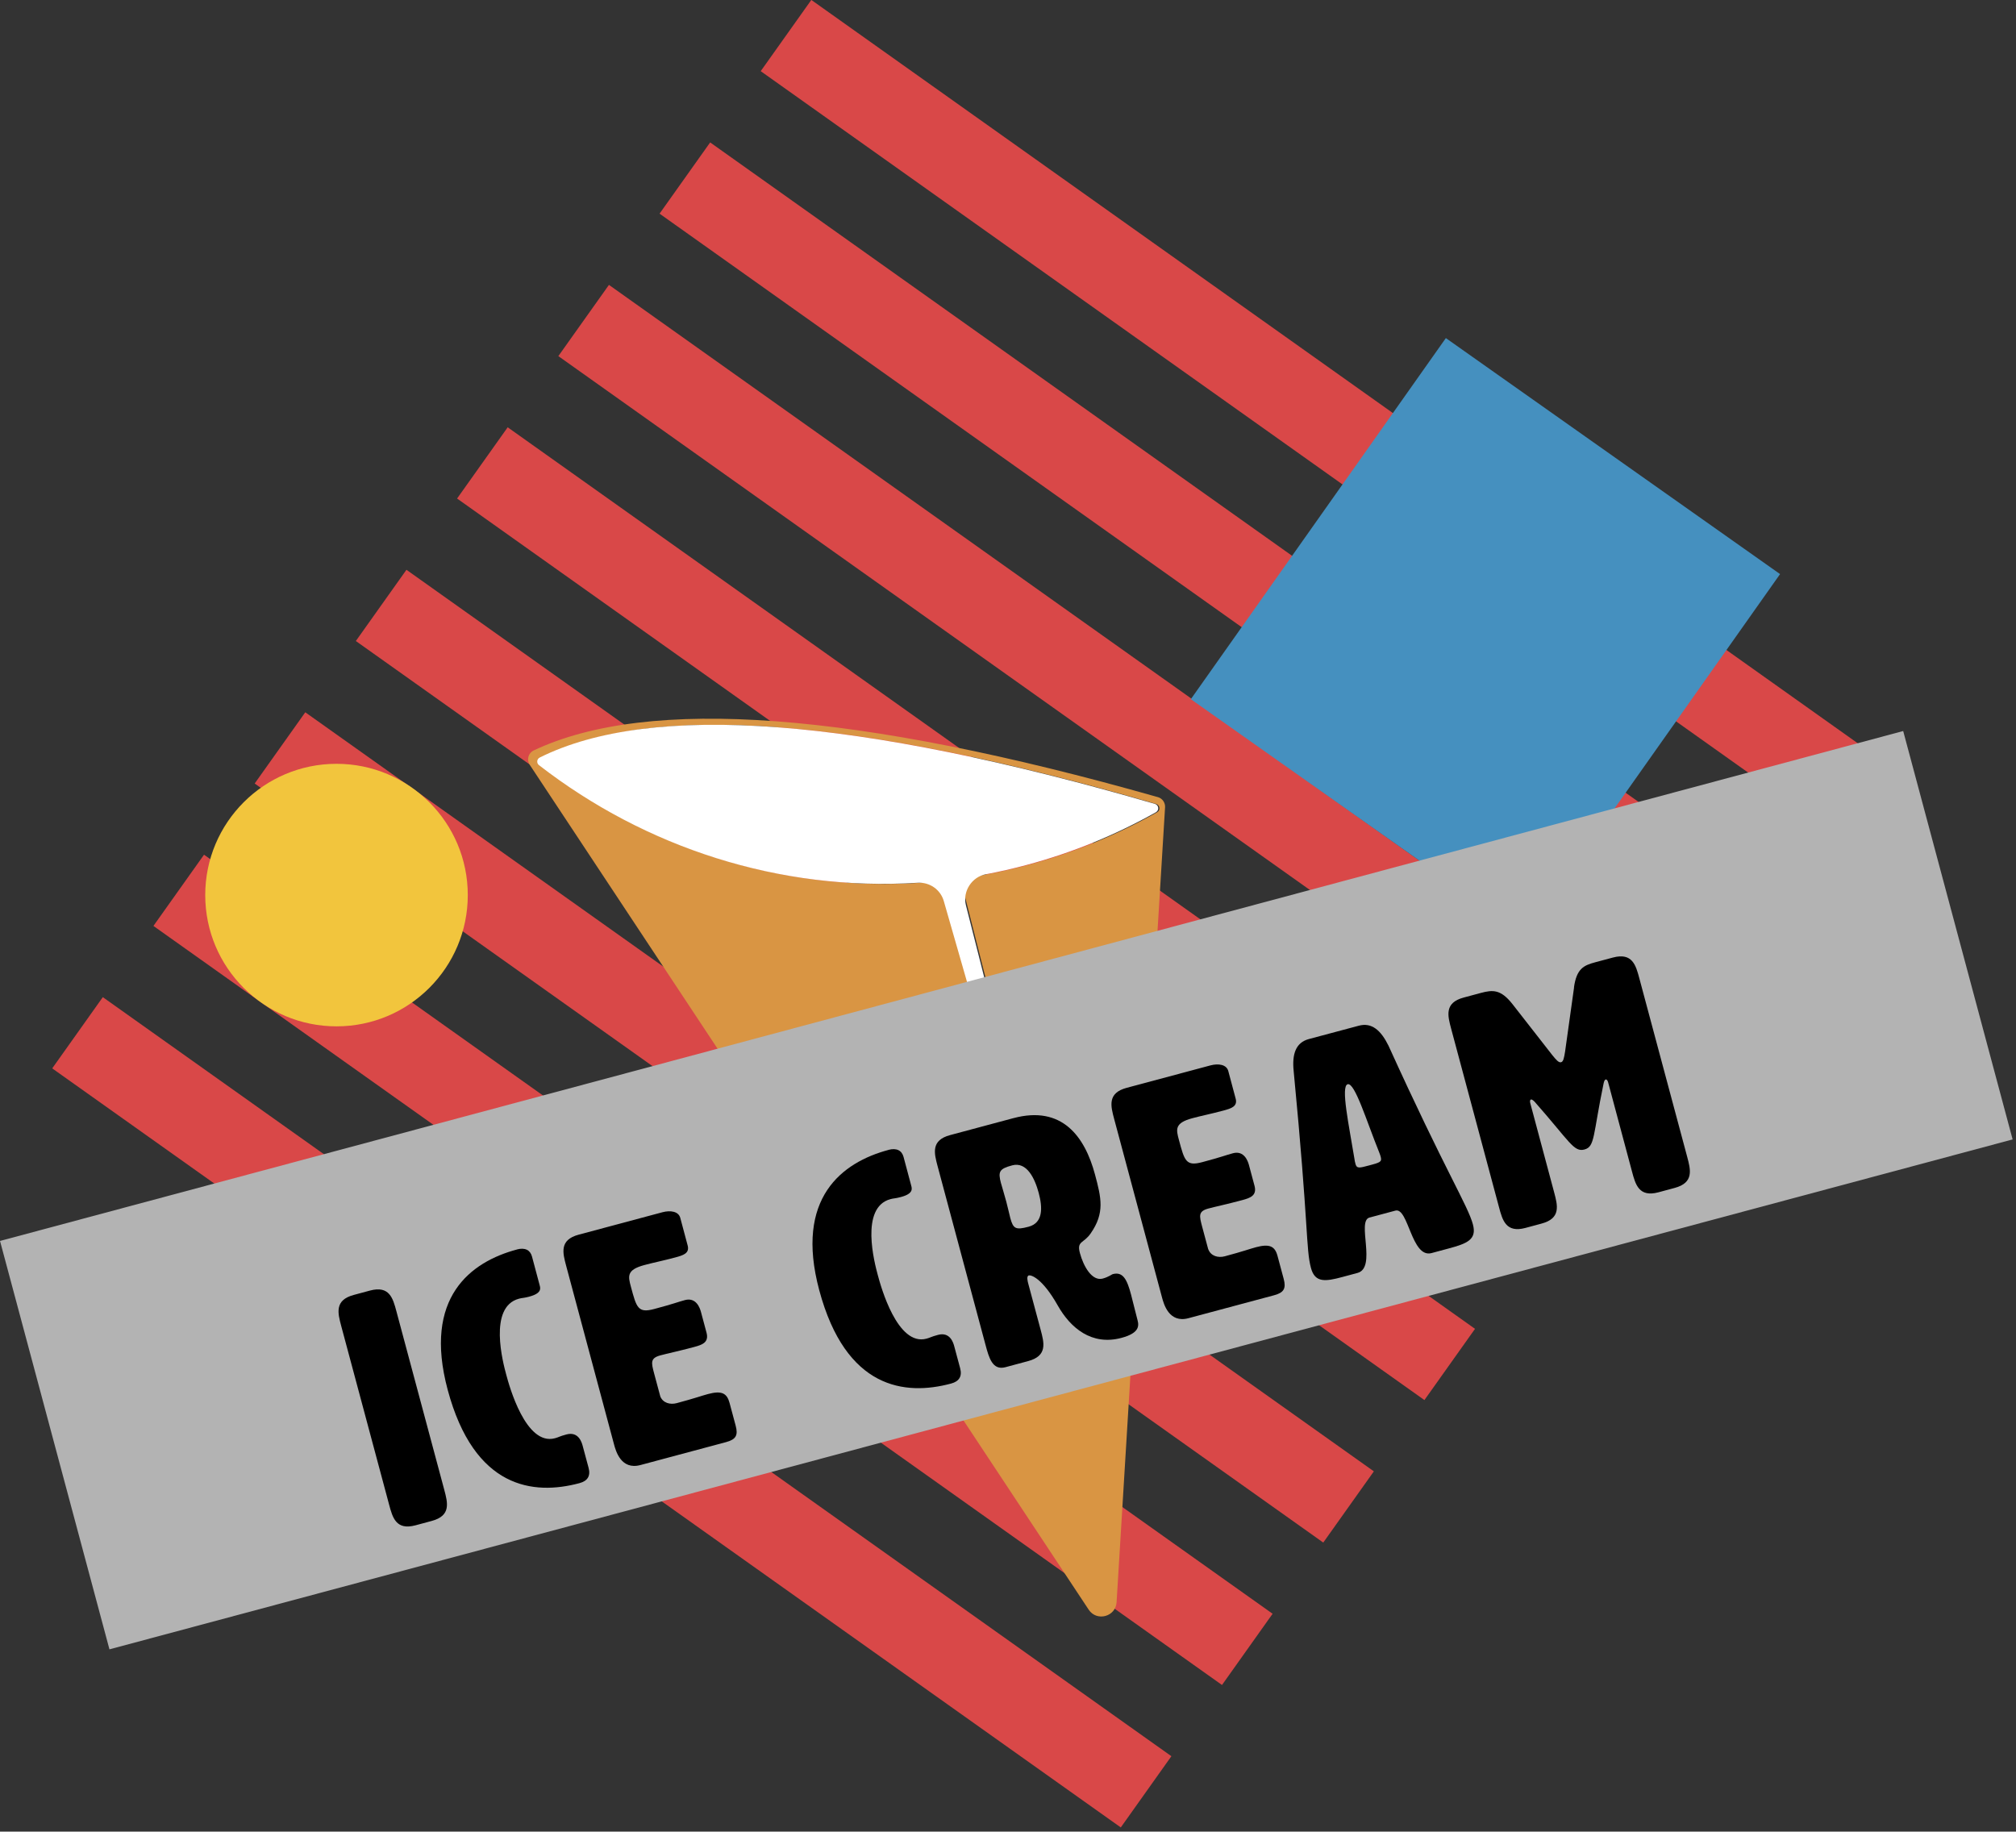 <svg width="383" height="348" viewBox="0 0 383 348" fill="none" xmlns="http://www.w3.org/2000/svg">
<rect x="0" y="0" width="383" height="348" fill="#333333" stroke="none"/>
<g id="icecream-on" clip-path="url(#clip0_13_558)">
<path id="Vector" d="M19.533 189.453L9.919 202.986L212.927 347.203L222.541 333.67L19.533 189.453Z" fill="#D94848"/>
<path id="Vector_2" d="M38.761 162.389L29.148 175.922L232.156 320.139L241.77 306.606L38.761 162.389Z" fill="#D94848"/>
<path id="Vector_3" d="M57.998 135.33L48.384 148.863L251.393 293.08L261.006 279.548L57.998 135.33Z" fill="#D94848"/>
<path id="Vector_4" d="M77.217 108.256L67.603 121.789L270.611 266.006L280.225 252.473L77.217 108.256Z" fill="#D94848"/>
<path id="Vector_5" d="M96.451 81.184L86.837 94.717L289.846 238.934L299.459 225.401L96.451 81.184Z" fill="#D94848"/>
<path id="Vector_6" d="M115.688 54.126L106.074 67.658L309.082 211.876L318.696 198.343L115.688 54.126Z" fill="#D94848"/>
<path id="Vector_7" d="M134.916 27.061L125.303 40.594L328.311 184.811L337.925 171.279L134.916 27.061Z" fill="#D94848"/>
<path id="Vector_8" d="M154.135 -0.013L144.521 13.52L347.53 157.737L357.143 144.205L154.135 -0.013Z" fill="#D94848"/>
<path id="Vector_9" d="M63.93 195C77.704 195 88.87 183.834 88.87 170.06C88.87 156.286 77.704 145.12 63.93 145.12C50.156 145.12 38.99 156.286 38.99 170.06C38.99 183.834 50.156 195 63.93 195Z" fill="#F2C53D"/>
<path id="Vector_10" d="M338.177 109.074L274.684 64.234L226.233 132.841L289.727 177.68L338.177 109.074Z" fill="#4590BF"/>
<path id="Vector_11" d="M219.97 151.45C162.79 135.2 123.26 132.24 101.39 142.58C100.36 143.07 100.01 144.36 100.64 145.31L103.86 150.18L144.17 211.11L206.83 305.83C208.36 308.14 211.96 307.18 212.13 304.41L219.04 191.05L221.34 153.37C221.39 152.49 220.82 151.69 219.98 151.45H219.97ZM219.83 154.33C212.27 158.59 204.06 161.98 195.3 164.33C191.02 165.48 186.73 166.34 182.46 166.94L190.14 197.19C190.79 199.73 192.13 202 193.93 203.91C194.39 204.4 194.77 204.96 194.93 205.53C195.44 207.44 196.47 210.78 193.2 212.09C189.93 213.41 187.17 211.75 186.64 209.29C186.44 208.37 186.65 207.16 186.99 206.02C187.82 203.25 187.91 200.33 187.11 197.56L178.45 167.42C150.83 170.2 123.83 161.84 102.62 145.38C102.12 144.99 102.21 144.21 102.78 143.93C124.05 133.34 163.01 136.28 219.65 152.75C220.38 152.96 220.5 153.96 219.83 154.33V154.33Z" fill="#D99543"/>
<path id="Vector_12" d="M219.59 154.33C212.03 158.59 203.82 161.98 195.06 164.33C192.46 165.03 189.86 165.62 187.26 166.11C184.66 166.6 182.83 169.33 183.51 172.01L189.9 197.18C190.55 199.72 191.89 201.99 193.69 203.9C194.15 204.39 194.53 204.95 194.69 205.52C195.2 207.43 196.23 210.77 192.96 212.08C189.69 213.4 186.93 211.74 186.4 209.28C186.2 208.36 186.41 207.15 186.75 206.01C187.58 203.24 187.67 200.32 186.87 197.55L179.3 171.19C178.67 169.01 176.61 167.58 174.34 167.72C148.08 169.38 122.61 161.05 102.39 145.37C101.89 144.98 101.98 144.2 102.55 143.92C123.82 133.33 162.78 136.27 219.42 152.74C220.15 152.95 220.27 153.95 219.6 154.32L219.59 154.33Z" fill="white"/>
<path id="Vector_13" d="M361.568 138.892L0.003 235.773L20.794 313.366L382.359 216.485L361.568 138.892Z" fill="#B3B3B3"/>
<path id="Vector_14" d="M84.4 283.05C85.06 285.52 85.72 287.98 82.02 288.97L78.94 289.8C75.24 290.79 74.58 288.33 73.92 285.86L64.83 251.95C64.17 249.48 63.51 247.02 67.21 246.03L70.29 245.2C73.99 244.21 74.65 246.67 75.31 249.14L84.4 283.05Z" fill="black"/>
<path id="Vector_15" d="M98.2 237.39C99.74 236.98 100.74 237.5 101.07 238.74L102.52 244.17C102.69 244.79 102.93 245.71 100.59 246.34C99.36 246.67 99.26 246.56 98.58 246.75C92.72 248.32 95.58 258.99 96.18 261.2C96.74 263.3 99.88 274.75 105.42 273.26C106.22 273.05 106.19 272.92 107.61 272.54C109.95 271.91 110.55 274.13 110.71 274.75L111.82 278.88C112.23 280.42 111.63 281.38 110.09 281.79C101.34 284.14 90.09 282.85 85.05 264.05C80.34 246.48 89.44 239.74 98.2 237.4V237.39Z" fill="black"/>
<path id="Vector_16" d="M125.42 265.25C125.91 266.57 127.32 266.92 128.56 266.59C132.07 265.65 133.21 265.21 134.51 264.86C137.1 264.17 138.1 264.69 138.6 266.54L139.76 270.86C140.26 272.71 139.8 273.49 137.95 273.99L121.67 278.35C117.97 279.34 116.98 275.64 116.65 274.41L107.56 240.5C106.9 238.03 106.24 235.57 109.94 234.58L125.85 230.32C127.39 229.91 128.91 230.16 129.24 231.39L130.64 236.63C131.04 238.11 129.82 238.5 128.28 238.91C125.88 239.55 123.93 239.94 122.39 240.36C119 241.27 119.33 242.5 119.86 244.47C120.93 248.48 121.21 249.53 124.3 248.7C128.12 247.68 128.71 247.39 130.12 247.01C132.28 246.43 132.98 248.56 133.16 249.23L134.22 253.18C134.72 255.03 133.45 255.5 131.91 255.91C128.77 256.75 126.76 257.16 125.47 257.51C123.5 258.04 123.73 258.9 124.27 260.94L125.43 265.26L125.42 265.25Z" fill="black"/>
<path id="Vector_17" d="M168.79 218.47C170.33 218.06 171.33 218.58 171.66 219.82L173.11 225.25C173.28 225.87 173.52 226.79 171.18 227.42C169.95 227.75 169.85 227.64 169.17 227.83C163.31 229.4 166.17 240.07 166.77 242.28C167.33 244.38 170.47 255.83 176.01 254.34C176.81 254.13 176.78 254 178.2 253.62C180.54 252.99 181.14 255.21 181.3 255.83L182.41 259.96C182.82 261.5 182.22 262.46 180.68 262.87C171.93 265.22 160.68 263.93 155.64 245.13C150.93 227.56 160.03 220.82 168.79 218.48V218.47Z" fill="black"/>
<path id="Vector_18" d="M192.54 212.44C201.73 209.98 206.08 215.88 208.03 223.16C209.22 227.6 209.92 230.45 207.2 234.35C205.87 236.29 204.53 235.73 205.16 238.07C205.84 240.6 207.46 243.47 209.5 242.92C210.61 242.62 211.21 242.13 211.39 242.08C213.36 241.55 214.12 243.13 214.88 245.97C215.24 247.33 215.63 249.01 216.12 250.86C216.45 252.09 216.25 253.33 213.05 254.19C207.38 255.71 203.36 252.29 200.96 248.05C197.94 242.71 195.83 242.22 195.46 242.32C194.97 242.45 195.23 243.44 195.36 243.93L197.71 252.68C198.37 255.15 199.03 257.61 195.33 258.6L191.01 259.76C188.54 260.42 187.88 257.95 187.22 255.49L178.13 221.58C177.47 219.11 176.81 216.65 180.51 215.66L192.53 212.44H192.54ZM190.18 224.83C190.39 225.63 190.84 227.03 191.18 228.33C191.52 229.63 191.75 230.69 191.94 231.43C192.49 233.46 192.95 233.73 195.42 233.07C198.19 232.33 198.08 229.45 197.34 226.67C196.6 223.89 195.07 220.67 192.3 221.41C189.83 222.07 189.58 222.6 190.17 224.82L190.18 224.83Z" fill="black"/>
<path id="Vector_19" d="M229.55 237.35C230.04 238.67 231.45 239.02 232.68 238.69C236.2 237.75 237.33 237.31 238.63 236.96C241.22 236.27 242.22 236.79 242.71 238.64L243.87 242.96C244.37 244.81 243.91 245.59 242.06 246.09L225.78 250.45C222.08 251.44 221.09 247.74 220.76 246.51L211.67 212.6C211.01 210.13 210.35 207.67 214.05 206.68L229.96 202.42C231.5 202.01 233.02 202.26 233.35 203.49L234.75 208.73C235.15 210.21 233.93 210.6 232.39 211.01C229.99 211.65 228.04 212.04 226.5 212.46C223.11 213.37 223.44 214.6 223.97 216.57C225.04 220.58 225.32 221.63 228.41 220.8C232.23 219.78 232.82 219.49 234.23 219.11C236.39 218.53 237.09 220.66 237.27 221.33L238.33 225.28C238.83 227.13 237.56 227.6 236.02 228.01C232.88 228.85 230.87 229.26 229.58 229.61C227.61 230.14 227.84 231 228.38 233.04L229.54 237.36L229.55 237.35Z" fill="black"/>
<path id="Vector_20" d="M279.83 232.66C280.59 235.5 278.74 236.26 275.23 237.2L271.96 238.08C268.14 239.1 267.57 229.34 265.1 230.01L260.17 231.33C257.7 231.99 261.6 240.86 257.9 241.85L255 242.63C251.79 243.49 249.82 243.75 249.06 240.92C248.07 237.22 248.67 233.56 245.77 203.48C245.44 200.26 246.17 198.09 248.64 197.42L258.14 194.88C260.61 194.22 262.33 195.74 263.78 198.66C274.75 222.81 278.85 228.99 279.84 232.68L279.83 232.66ZM257.49 221.07C257.75 222.06 258.19 221.94 260.16 221.41C262.13 220.88 262.56 220.77 262.32 219.84C262.25 219.59 262.17 219.29 261.99 218.87C259.63 213.03 257.39 205.63 256.03 206C254.67 206.37 256.29 213.86 257.31 220.13C257.35 220.52 257.43 220.82 257.5 221.07H257.49Z" fill="black"/>
<path id="Vector_21" d="M299.02 187.61C299.52 184.04 300.87 183.41 303.09 182.82L306.42 181.93C310.12 180.94 310.78 183.4 311.44 185.87L320.53 219.78C321.19 222.25 321.85 224.71 318.15 225.7L315.07 226.53C311.37 227.52 310.71 225.06 310.05 222.59L305.51 205.63C305.41 205.26 305.22 205.05 305.04 205.1C304.86 205.15 304.74 205.45 304.65 205.86C302.6 215.73 303.04 217.86 301.01 218.4C298.98 218.94 298.23 216.9 291.58 209.36C291.3 209.04 290.98 208.86 290.86 208.89C290.68 208.94 290.62 209.22 290.72 209.59L295.26 226.55C295.92 229.02 296.58 231.48 292.88 232.47L289.8 233.3C286.1 234.29 285.44 231.83 284.78 229.36L275.69 195.45C275.03 192.98 274.37 190.52 278.07 189.53L281.34 188.65C283.62 188.04 285.12 187.97 287.32 190.75L294.87 200.42C295.66 201.4 296.13 201.93 296.57 201.82C297.01 201.71 297.14 201 297.34 199.76L299.04 187.61H299.02Z" fill="black"/>
</g>
<defs>
<clipPath id="clip0_13_558">
<rect width="382.36" height="347.24" fill="white"/>
</clipPath>
</defs>
</svg>
